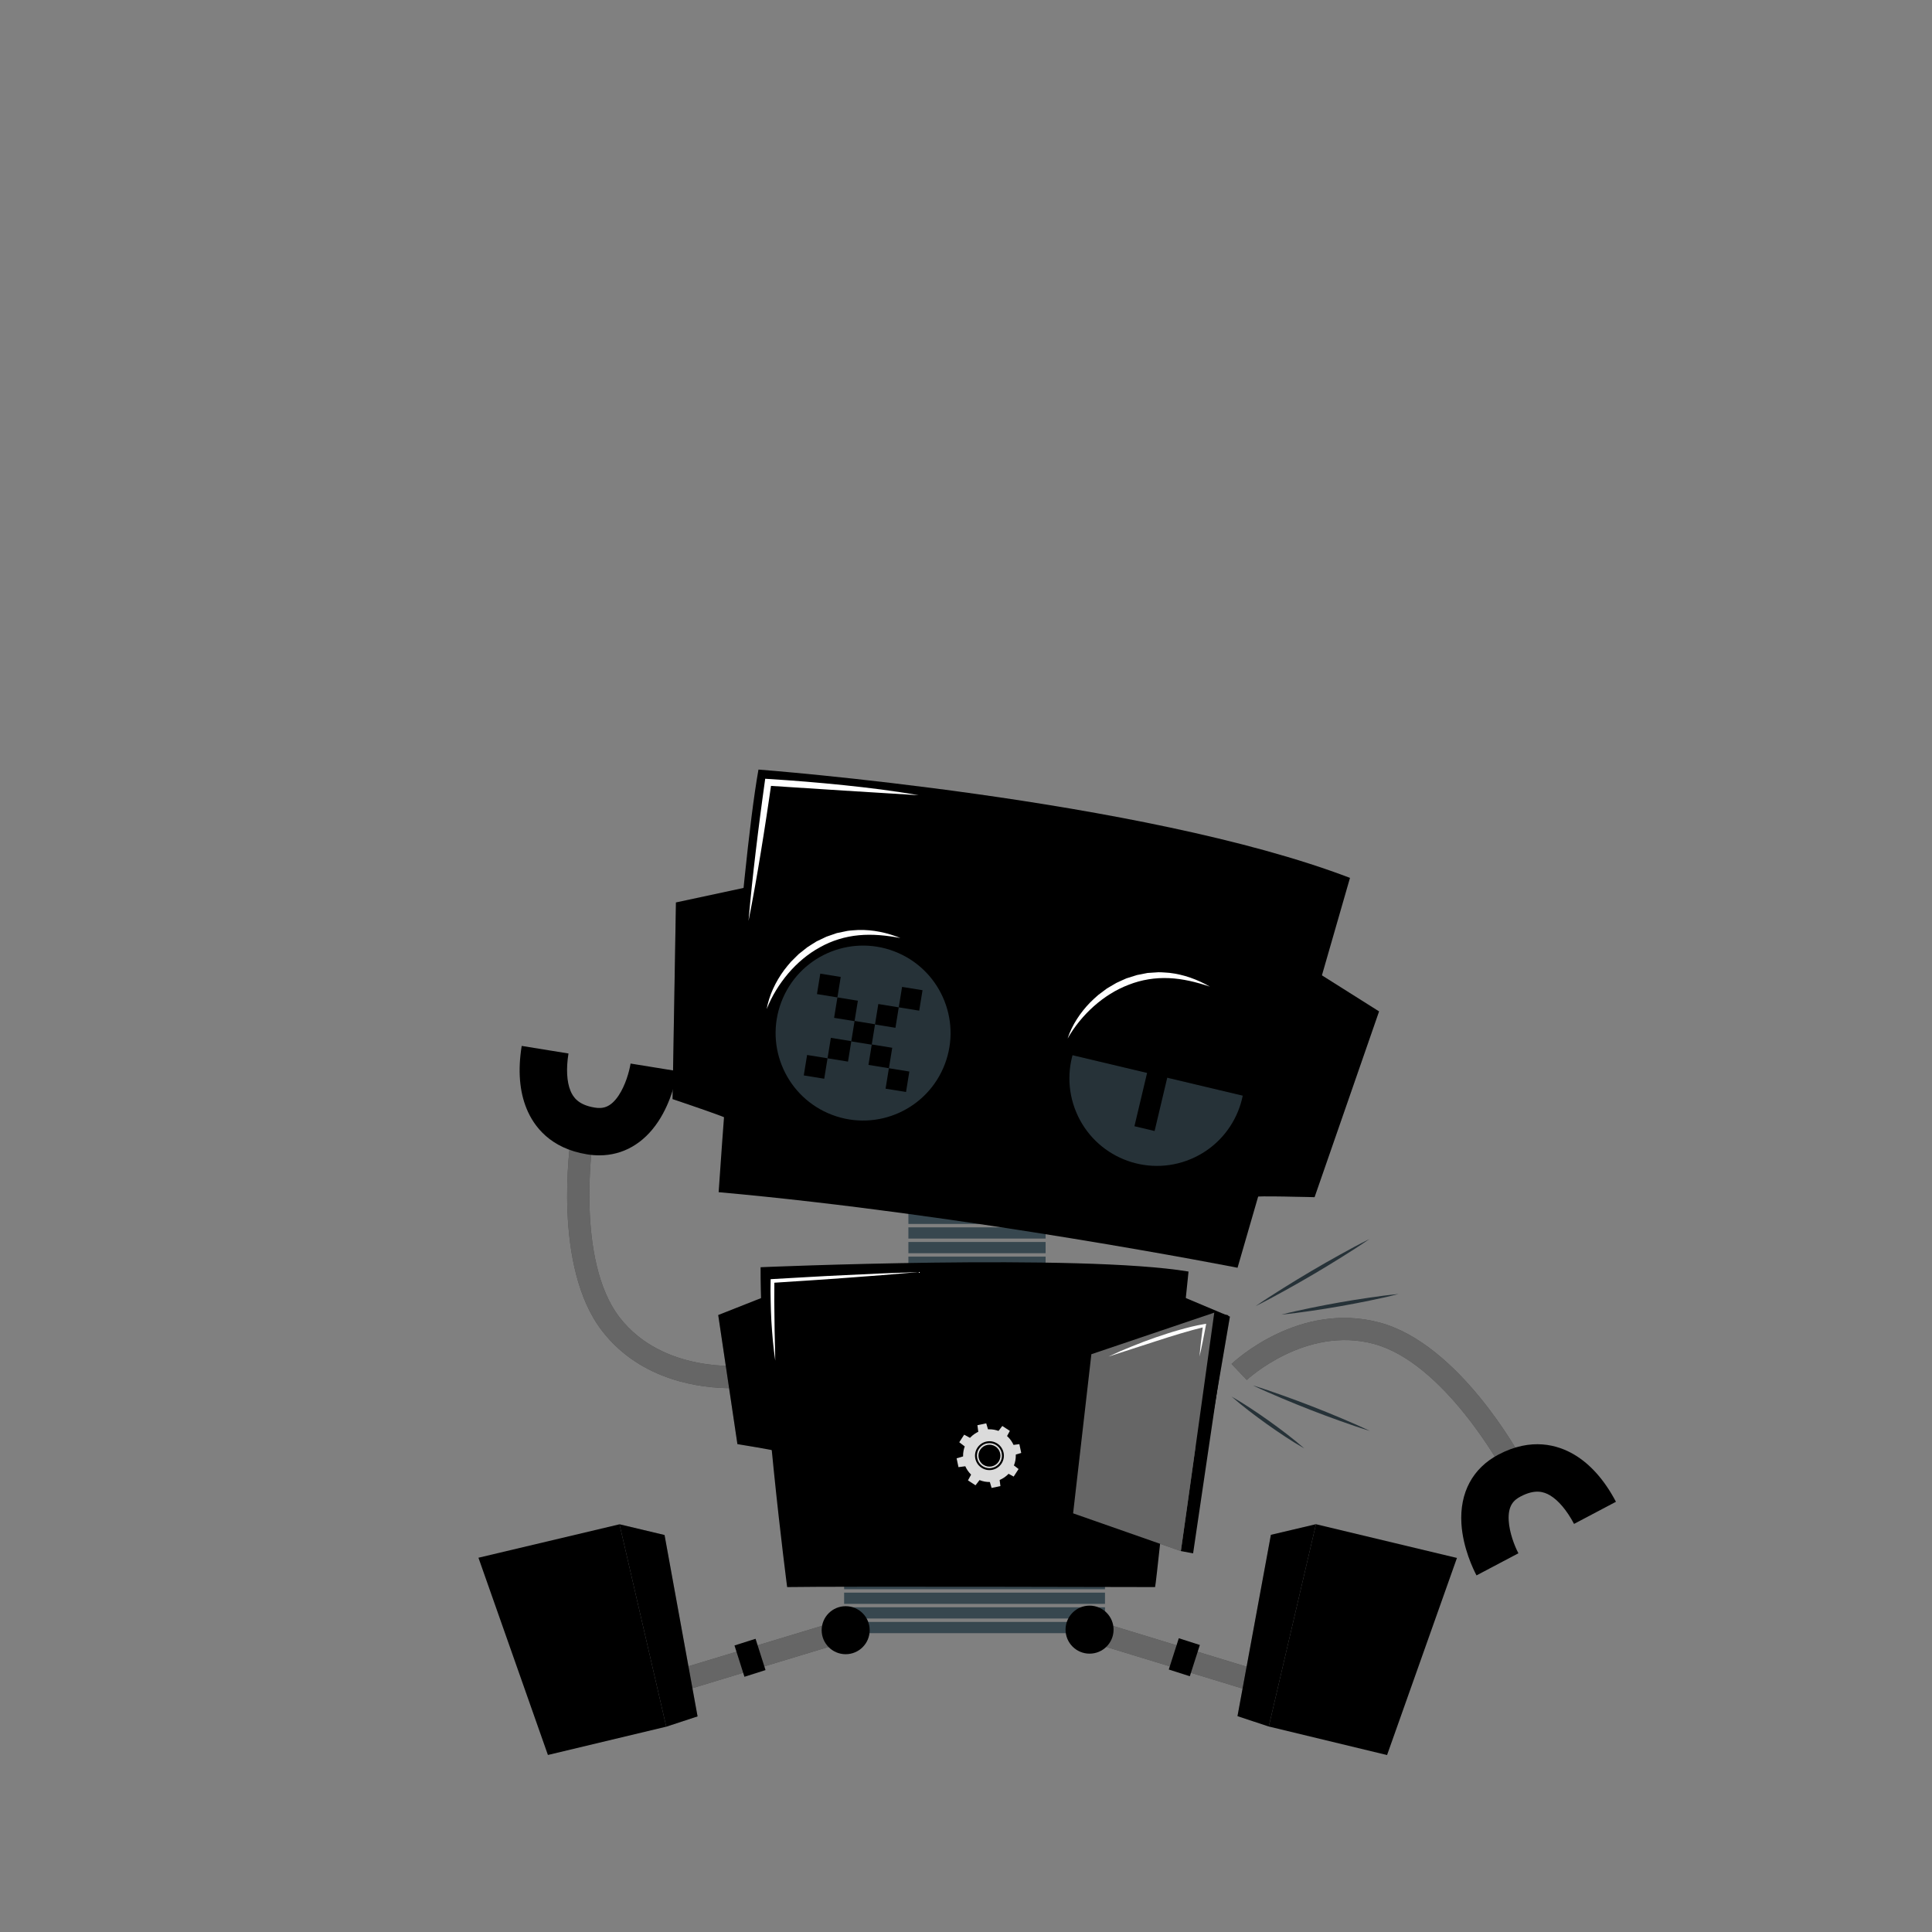 <?xml version="1.0" encoding="utf-8"?>
<!-- Generator: Adobe Illustrator 27.5.0, SVG Export Plug-In . SVG Version: 6.00 Build 0)  -->
<svg version="1.1" xmlns="http://www.w3.org/2000/svg"  xmlns:xlink="http://www.w3.org/1999/xlink" x="0px" y="0px"
	 viewBox="0 0 500 500" style="enable-background:new 0 0 500 500;" xml:space="preserve">
<rect x="0" y="0" width="500" height="500" fill="#808080" stroke="none"/>
<g id="Robot">
	<g>
		<g>
			<rect x="235.089" y="313.845" style="fill:#37474F; " className='fill-foreground' width="35.512" height="2.909"/>
			<rect x="235.089" y="317.634" style="fill:#37474F; " className='fill-foreground' width="35.512" height="2.909"/>
			<rect x="235.089" y="321.424" style="fill:#37474F; " className='fill-foreground' width="35.512" height="2.909"/>
			<rect x="235.089" y="325.213" style="fill:#37474F; " className='fill-foreground' width="35.512" height="2.909"/>
			<rect x="235.089" y="329.002" style="fill:#37474F; " className='fill-foreground' width="35.512" height="2.909"/>
		</g>
		<g>
			<rect x="218.458" y="404.594" style="fill:#37474F;"  className='fill-foreground' width="67.516" height="2.909"/>
			<rect x="218.458" y="408.383" style="fill:#37474F; " className='fill-foreground' width="67.516" height="2.909"/>
			<rect x="218.458" y="412.172" style="fill:#37474F; " className='fill-foreground' width="67.516" height="2.909"/>
			<rect x="218.458" y="415.961" style="fill:#37474F; " className='fill-foreground' width="67.516" height="2.909"/>
			<rect x="218.458" y="419.751" style="fill:#37474F; " className='fill-foreground' width="67.516" height="2.909"/>
		</g>
		<g>
			<g>
				<path style="fill:hsl(24.6,95%,53.1%);" d="M188.834,289.798c0.033-0.393-14.777-5.354-14.777-5.354l0.875-50.886l19.639-4.214
					L188.834,289.798z"/>
				<path style="opacity:0.2;" d="M188.834,289.798c0.033-0.393-14.777-5.354-14.777-5.354l0.875-50.886l19.639-4.214
					L188.834,289.798z"/>
			</g>
			<g>
				<path style="fill:hsl(24.6,95%,53.1%);" d="M324.489,309.772c0.104-0.381,15.718,0.058,15.718,0.058l16.69-48.079l-16.989-10.715
					L324.489,309.772z"/>
				<path style="opacity:0.2;" d="M324.489,309.772c0.104-0.381,15.718,0.058,15.718,0.058l16.69-48.079l-16.989-10.715
					L324.489,309.772z"/>
			</g>
			<path style="fill:hsl(24.6,95%,53.1%);" d="M185.983,308.536c0,0,5.491-82.298,10.307-109.371c0,0,99.417,7.519,153.086,28.032
				c0,0-27.669,96.128-29.101,100.898C320.275,328.095,250.267,314.304,185.983,308.536z"/>
			<g>
				<path style="opacity:0.1;" d="M274.722,210.155c-1.616,9.909-3.252,19.815-4.945,29.711l-5.124,29.679l-0.276-0.419
					l33.311,7.913l16.638,4.032l16.619,4.112l-16.707-3.739l-16.688-3.818l-33.341-7.788l-0.337-0.079l0.061-0.341l5.305-29.647
					C271.021,229.891,272.862,220.021,274.722,210.155z"/>
				<path style="opacity:0.1;" d="M271.067,215.803c0.018,0.908-0.706,1.841-1.746,1.932c-0.504,0.048-1.052-0.113-1.462-0.47
					c-0.41-0.357-0.655-0.907-0.658-1.462c0.003-0.555,0.246-1.106,0.657-1.463c0.409-0.36,0.959-0.518,1.463-0.471
					C270.362,213.96,271.085,214.895,271.067,215.803z M271.067,215.803c-0.004-0.458-0.207-0.908-0.548-1.197
					c-0.342-0.289-0.79-0.407-1.197-0.36c-0.839,0.097-1.383,0.85-1.371,1.557c-0.013,0.707,0.53,1.464,1.371,1.559
					c0.407,0.046,0.856-0.072,1.198-0.361C270.86,216.711,271.063,216.261,271.067,215.803z"/>
				<path style="opacity:0.1;" d="M269.321,228.048c0.018,0.908-0.706,1.842-1.746,1.932c-0.504,0.048-1.052-0.113-1.462-0.47
					c-0.41-0.357-0.655-0.907-0.658-1.462c0.003-0.555,0.246-1.106,0.657-1.463c0.409-0.36,0.959-0.518,1.463-0.471
					C268.617,226.206,269.34,227.141,269.321,228.048z M269.321,228.048c-0.004-0.458-0.207-0.908-0.548-1.197
					c-0.342-0.289-0.79-0.407-1.197-0.36c-0.839,0.097-1.383,0.85-1.371,1.557c-0.013,0.707,0.53,1.464,1.371,1.559
					c0.407,0.046,0.856-0.072,1.198-0.362C269.115,228.957,269.317,228.506,269.321,228.048z"/>
				<path style="opacity:0.1;" d="M267.171,240.987c0.018,0.908-0.706,1.842-1.746,1.932c-0.504,0.048-1.052-0.112-1.462-0.47
					c-0.41-0.357-0.655-0.907-0.658-1.462c0.003-0.555,0.246-1.106,0.657-1.463c0.409-0.36,0.959-0.518,1.463-0.471
					C266.467,239.145,267.19,240.079,267.171,240.987z M267.171,240.987c-0.004-0.458-0.207-0.908-0.548-1.197
					c-0.342-0.289-0.79-0.407-1.197-0.36c-0.839,0.097-1.383,0.85-1.371,1.557c-0.013,0.707,0.53,1.464,1.371,1.559
					c0.407,0.047,0.856-0.072,1.198-0.361C266.964,241.895,267.167,241.445,267.171,240.987z"/>
				<path style="opacity:0.1;" d="M265.021,253.926c0.019,0.908-0.706,1.841-1.746,1.932c-0.504,0.047-1.052-0.113-1.462-0.47
					c-0.41-0.357-0.655-0.907-0.658-1.462c0.002-0.555,0.247-1.106,0.657-1.463c0.409-0.36,0.959-0.518,1.463-0.471
					C264.317,252.083,265.04,253.018,265.021,253.926z M265.021,253.926c-0.004-0.458-0.207-0.908-0.549-1.197
					c-0.342-0.289-0.79-0.407-1.197-0.36c-0.839,0.097-1.383,0.85-1.371,1.557c-0.013,0.707,0.53,1.464,1.371,1.559
					c0.407,0.046,0.856-0.072,1.198-0.361C264.814,254.834,265.017,254.384,265.021,253.926z"/>
				<path style="opacity:0.1;" d="M272.347,274.561c0.019,0.908-0.706,1.841-1.746,1.932c-0.504,0.047-1.052-0.113-1.462-0.47
					c-0.41-0.357-0.655-0.907-0.658-1.462c0.002-0.555,0.246-1.106,0.657-1.463c0.409-0.36,0.959-0.518,1.463-0.471
					C271.642,272.718,272.365,273.653,272.347,274.561z M272.347,274.561c-0.004-0.458-0.207-0.908-0.549-1.197
					c-0.342-0.289-0.79-0.407-1.197-0.36c-0.839,0.097-1.383,0.85-1.371,1.557c-0.013,0.707,0.53,1.464,1.371,1.559
					c0.407,0.047,0.856-0.072,1.198-0.362C272.14,275.469,272.342,275.019,272.347,274.561z"/>
				<path style="opacity:0.1;" d="M284.56,277.54c0.019,0.908-0.706,1.842-1.746,1.932c-0.504,0.047-1.052-0.113-1.462-0.47
					c-0.41-0.357-0.655-0.907-0.658-1.462c0.003-0.555,0.247-1.106,0.657-1.463c0.409-0.36,0.959-0.518,1.463-0.471
					C283.856,275.698,284.579,276.632,284.56,277.54z M284.56,277.54c-0.004-0.458-0.207-0.908-0.548-1.197
					c-0.342-0.289-0.79-0.407-1.197-0.36c-0.839,0.097-1.383,0.85-1.371,1.557c-0.013,0.707,0.53,1.464,1.371,1.559
					c0.407,0.046,0.856-0.072,1.198-0.362C284.353,278.448,284.556,277.998,284.56,277.54z"/>
				<path style="opacity:0.1;" d="M296.774,280.52c0.018,0.908-0.706,1.841-1.746,1.932c-0.504,0.047-1.052-0.113-1.462-0.47
					c-0.41-0.357-0.655-0.907-0.658-1.462c0.003-0.555,0.246-1.106,0.657-1.463c0.409-0.36,0.959-0.518,1.463-0.471
					C296.069,278.677,296.792,279.612,296.774,280.52z M296.774,280.52c-0.004-0.458-0.207-0.908-0.548-1.197
					c-0.342-0.289-0.79-0.407-1.197-0.36c-0.839,0.097-1.383,0.85-1.371,1.557c-0.013,0.707,0.53,1.464,1.371,1.559
					c0.407,0.046,0.856-0.072,1.198-0.362C296.567,281.428,296.769,280.977,296.774,280.52z"/>
				<path style="opacity:0.1;" d="M308.987,283.499c0.019,0.908-0.706,1.841-1.746,1.932c-0.504,0.047-1.052-0.112-1.462-0.47
					c-0.41-0.357-0.655-0.907-0.658-1.462c0.003-0.555,0.246-1.106,0.657-1.463c0.409-0.36,0.959-0.518,1.463-0.471
					C308.283,281.656,309.005,282.591,308.987,283.499z M308.987,283.499c-0.004-0.458-0.207-0.908-0.548-1.197
					c-0.342-0.289-0.79-0.407-1.197-0.36c-0.839,0.097-1.383,0.85-1.371,1.557c-0.013,0.707,0.53,1.464,1.371,1.559
					c0.407,0.046,0.856-0.072,1.198-0.361C308.78,284.407,308.983,283.957,308.987,283.499z"/>
				<path style="opacity:0.1;" d="M321.195,286.612c-0.051,0.907-0.845,1.782-1.889,1.792c-0.506,0.009-1.04-0.193-1.422-0.581
					c-0.382-0.388-0.584-0.954-0.544-1.508c0.045-0.553,0.331-1.083,0.768-1.408c0.436-0.327,0.996-0.443,1.495-0.357
					C320.635,284.721,321.283,285.709,321.195,286.612z M321.195,286.612c0.031-0.457-0.137-0.921-0.455-1.236
					c-0.319-0.315-0.757-0.467-1.166-0.451c-0.844,0.032-1.445,0.741-1.487,1.447c-0.068,0.704,0.416,1.5,1.247,1.66
					c0.402,0.078,0.859-0.005,1.222-0.268C320.919,287.502,321.156,287.069,321.195,286.612z"/>
				<path style="opacity:0.1;" d="M262.871,266.865c0.018,0.908-0.706,1.842-1.746,1.932c-0.504,0.048-1.052-0.112-1.462-0.47
					c-0.41-0.357-0.655-0.907-0.658-1.462c0.003-0.555,0.247-1.106,0.657-1.463c0.409-0.36,0.959-0.519,1.463-0.471
					C262.167,265.022,262.89,265.957,262.871,266.865z M262.871,266.865c-0.004-0.458-0.207-0.908-0.549-1.197
					c-0.342-0.289-0.79-0.407-1.197-0.36c-0.839,0.097-1.383,0.85-1.371,1.557c-0.013,0.707,0.53,1.464,1.371,1.559
					c0.407,0.046,0.856-0.072,1.197-0.362C262.665,267.773,262.867,267.323,262.871,266.865z"/>
			</g>
			<g>
				<g>
					
						<ellipse transform="matrix(0.354 -0.935 0.935 0.354 -105.664 381.64)" style="fill:#263238;" className='fill-foreground' cx="223.434" cy="267.309" rx="22.641" ry="22.641"/>
					<g>
						
							<rect x="216.308" y="258.537" transform="matrix(0.987 0.16 -0.16 0.987 44.593 -31.659)" style="fill:hsl(24.6,95%,53.1%)" width="5.362" height="5.362"/>
						
							<rect x="211.872" y="252.387" transform="matrix(0.987 0.16 -0.16 0.987 43.552 -31.029)" style="fill:hsl(24.6,95%,53.1%);" width="5.362" height="5.362"/>
						
							<rect x="233.044" y="255.817" transform="matrix(0.987 0.16 -0.16 0.987 44.373 -34.371)" style="fill:hsl(24.6,95%,53.1%);" width="5.362" height="5.362"/>
						
							<rect x="208.461" y="273.439" transform="matrix(0.987 0.16 -0.16 0.987 46.875 -30.212)" style="fill:hsl(24.6,95%,53.1%);" width="5.362" height="5.362"/>
						
							<rect x="229.633" y="276.869" transform="matrix(0.987 0.16 -0.16 0.987 47.696 -33.554)" style="fill:hsl(24.6,95%,53.1%);" width="5.362" height="5.362"/>
						
							<rect x="214.612" y="269.004" transform="matrix(0.987 0.16 -0.16 0.987 46.245 -31.253)" style="fill:hsl(24.6,95%,53.1%);" width="5.362" height="5.362"/>
						
							<rect x="220.753" y="264.628" transform="matrix(0.987 0.16 -0.16 0.987 45.624 -32.291)" style="fill:hsl(24.6,95%,53.1%);" width="5.362" height="5.362"/>
						
							<rect x="226.894" y="260.252" transform="matrix(0.987 0.16 -0.16 0.987 45.003 -33.33)" style="fill:hsl(24.6,95%,53.1%);" width="5.362" height="5.362"/>
						
							<rect x="225.198" y="270.719" transform="matrix(0.987 0.16 -0.16 0.987 46.661 -32.927)" style="fill:hsl(24.6,95%,53.1%);" width="5.362" height="5.362"/>
					</g>
				</g>
				<g>
					<g>
						
							<ellipse transform="matrix(0.634 -0.773 0.773 0.634 -106.351 333.634)" style="fill:hsl(24.6,95%,53.1%);" cx="299.192" cy="279.14" rx="28.231" ry="28.231"/>
						
							<ellipse transform="matrix(0.634 -0.773 0.773 0.634 -106.351 333.634)" style="opacity:0.2;" cx="299.192" cy="279.14" rx="28.231" ry="28.231"/>
						<path style="opacity:0.2;" d="M326.66,285.672c-0.13,0.556-0.278,1.093-0.445,1.63l-55.028-11.737
							c0.13-0.982,0.306-1.964,0.537-2.955c3.604-15.165,18.824-24.54,33.999-20.937
							C320.889,255.277,330.264,270.497,326.66,285.672z"/>
					</g>
					
						<ellipse transform="matrix(0.923 -0.386 0.386 0.923 -84.486 136.921)" style="fill:#263238;" className='fill-foreground' cx="299.192" cy="279.14" rx="22.641" ry="22.641"/>
					<g>
						
							<rect x="296.511" y="265.795" transform="matrix(0.973 0.231 -0.231 0.973 72.65 -61.615)" style="fill:hsl(24.6,95%,53.1%);" width="5.362" height="26.689"/>
					</g>
					<g>
						<path style="fill:hsl(24.6,95%,53.1%);" d="M328.298,285.141l-57.801-13.737c3.793-15.958,19.809-25.818,35.767-22.026
							C322.223,253.172,332.091,269.183,328.298,285.141z"/>
						<path style="opacity:0.2;" d="M328.298,285.141l-57.801-13.737c3.793-15.958,19.809-25.818,35.767-22.026
							C322.223,253.172,332.091,269.183,328.298,285.141z"/>
					</g>
				</g>
				<path style="opacity:0.1;" d="M250.071,295.922c0.146-2.257,0.975-4.546,2.612-6.356c0.807-0.912,1.884-1.628,3.07-2.064
					c1.192-0.438,2.48-0.515,3.701-0.411c1.243,0.145,2.512,0.583,3.548,1.367c1.016,0.8,1.795,1.843,2.253,2.966
					c0.943,2.238,1.046,4.63,0.589,6.848c-0.376-2.217-0.949-4.37-1.99-6.137c-1.033-1.781-2.667-2.888-4.614-3.06
					c-1.986-0.247-3.924,0.286-5.485,1.605C252.194,291.995,251.002,293.878,250.071,295.922z"/>
			</g>
			<g>
				<path style="fill:#FFFFFF;" d="M193.716,238.34c0.234-3.016,0.573-6.018,0.859-9.027c0.321-3.004,0.651-6.007,1.016-9.004
					c0.347-3,0.738-5.994,1.122-8.99c0.376-2.996,0.81-5.984,1.212-8.977l0.107-0.799l0.81,0.051
					c6.514,0.41,13.014,0.936,19.505,1.604c3.245,0.333,6.486,0.71,9.723,1.126c3.231,0.464,6.467,0.892,9.679,1.48l-19.517-1.208
					l-19.497-1.261l0.917-0.748c-0.443,2.987-0.855,5.978-1.324,8.961c-0.462,2.984-0.917,5.969-1.415,8.948
					c-0.48,2.981-0.995,5.958-1.52,8.933C194.834,232.399,194.327,235.377,193.716,238.34z"/>
				<path style="fill:#FFFFFF;" d="M198.411,261.156c0.655-3.626,2.303-7.081,4.517-10.09c0.551-0.757,1.178-1.456,1.781-2.176
					c0.653-0.674,1.332-1.326,2.002-1.987c0.731-0.594,1.469-1.183,2.219-1.754c0.797-0.505,1.584-1.032,2.394-1.517
					c0.853-0.41,1.701-0.832,2.562-1.222l2.682-0.928l2.776-0.573c0.932-0.136,1.879-0.165,2.814-0.235
					c3.764-0.097,7.469,0.706,10.869,2.083c-3.619-0.678-7.225-1.054-10.78-0.715c-3.546,0.33-6.992,1.39-10.073,3.126
					c-3.105,1.695-5.855,4.033-8.178,6.749C201.683,254.647,199.768,257.739,198.411,261.156z"/>
				<path style="fill:#FFFFFF;" d="M276.287,268.782c1.15-3.501,3.259-6.695,5.867-9.37c0.65-0.673,1.368-1.279,2.065-1.909
					c0.739-0.577,1.502-1.129,2.257-1.692c0.806-0.488,1.618-0.969,2.44-1.431c0.859-0.39,1.711-0.804,2.581-1.172
					c0.902-0.288,1.8-0.589,2.706-0.856l2.785-0.549l2.829-0.184c0.942-0.007,1.883,0.096,2.819,0.155
					c3.742,0.424,7.299,1.731,10.477,3.564c-3.491-1.171-7.01-2.042-10.578-2.196c-3.558-0.162-7.117,0.412-10.408,1.706
					c-3.309,1.25-6.356,3.186-9.032,5.555C280.425,262.788,278.102,265.585,276.287,268.782z"/>
			</g>
		</g>
		<g>
			<g>
				<g>
					<path style="fill:hsl(24.6,95%,53.1%);" d="M189.141,359.252c-7.232,0-23.064-1.626-33.252-14.725
						c-13.034-16.758-8.323-48.914-8.117-50.275l5.659,0.859c-0.047,0.309-4.544,31.09,6.976,45.902
						c11.263,14.481,31.692,12.402,31.897,12.377l0.644,5.687C192.725,359.104,191.324,359.252,189.141,359.252z"/>
					<path style="opacity:0.4;fill:#FFFFFF;" d="M189.141,359.252c-7.232,0-23.064-1.626-33.252-14.725
						c-13.034-16.758-8.323-48.914-8.117-50.275l5.659,0.859c-0.047,0.309-4.544,31.09,6.976,45.902
						c11.263,14.481,31.692,12.402,31.897,12.377l0.644,5.687C192.725,359.104,191.324,359.252,189.141,359.252z"/>
				</g>
				<path style="fill:hsl(24.6,95%,53.1%);" d="M155.097,299.005c-1.032,0-2.086-0.086-3.159-0.26c-9.546-1.546-13.772-7.258-15.637-11.778
					c-1.869-4.53-2.301-10.01-1.284-16.286l12.106,1.962c-0.63,3.888-0.447,7.315,0.515,9.647c0.686,1.664,2.018,3.662,6.261,4.349
					c1.938,0.314,4.033,0.148,6.227-3.161c1.693-2.554,2.711-6.03,3.067-8.232l12.106,1.961c-0.28,1.732-1.467,7.792-4.952,13.048
					C166.557,295.972,161.222,299.005,155.097,299.005z"/>
				<g>
					<path style="fill:hsl(24.6,95%,53.1%);" d="M201.1,375.633c-0.021-0.261-10.256-1.896-10.256-1.896l-4.968-33.405l12.397-4.897
						L201.1,375.633z"/>
					<path style="opacity:0.2;" d="M201.1,375.633c-0.021-0.261-10.256-1.896-10.256-1.896l-4.968-33.405l12.397-4.897
						L201.1,375.633z"/>
				</g>
			</g>
			<g>
				<path style="fill:hsl(24.6,95%,53.1%);" d="M302.296,375.695c0.027-0.26,10.296-1.669,10.296-1.669l5.705-33.287l-12.286-5.17
					L302.296,375.695z"/>
				<path style="opacity:0.2;" d="M302.296,375.695c0.027-0.26,10.296-1.669,10.296-1.669l5.705-33.287l-12.286-5.17
					L302.296,375.695z"/>
			</g>
			<path style="fill:hsl(24.6,95%,53.1%);" d="M196.841,327.955c0,0,82.786-3.54,110.751,1.121c0,0-8.212,80.106-8.656,81.66
				c0,0-82.351-0.222-95.224,0C203.712,410.736,196.735,357.469,196.841,327.955z"/>
			<g>
				<path style="opacity:0.2;" d="M221.987,349.906c0,0,45.193-1.785,60.46,0.565c0,0-4.483,40.394-4.725,41.177
					c0,0-44.956-0.112-51.983,0C225.737,391.648,222.649,364.002,221.987,349.906z"/>
				<path style="opacity:0.2;" d="M228.164,391.631c-1.035,0-1.855,0.013-2.429,0.02c0,0-3.084-27.651-3.751-41.747
					c0,0,1.028-0.04,2.823-0.1L228.164,391.631z"/>
				<g>
					<g>
						<g>
							<g>
								<path style="fill:hsl(24.6,95%,53.1%);" d="M241.494,359.873c-2.533-0.798-5.232,0.608-6.03,3.139c-0.799,2.536,0.609,5.232,3.142,6.03
									c2.531,0.798,5.227-0.607,6.025-3.14C245.429,363.372,244.025,360.671,241.494,359.873z M244.074,365.726
									c-0.701,2.226-3.07,3.46-5.293,2.759c-2.223-0.701-3.458-3.069-2.756-5.295c0.701-2.223,3.07-3.458,5.295-2.756
									C243.54,361.134,244.775,363.503,244.074,365.726z M241.494,359.873c-2.533-0.798-5.232,0.608-6.03,3.139
									c-0.799,2.536,0.609,5.232,3.142,6.03c2.531,0.798,5.227-0.607,6.025-3.14C245.429,363.372,244.025,360.671,241.494,359.873
									z M244.074,365.726c-0.701,2.226-3.07,3.46-5.293,2.759c-2.223-0.701-3.458-3.069-2.756-5.295
									c0.701-2.223,3.07-3.458,5.295-2.756C243.54,361.134,244.775,363.503,244.074,365.726z M241.494,359.873
									c-2.533-0.798-5.232,0.608-6.03,3.139c-0.799,2.536,0.609,5.232,3.142,6.03c2.531,0.798,5.227-0.607,6.025-3.14
									C245.429,363.372,244.025,360.671,241.494,359.873z M244.074,365.726c-0.701,2.226-3.07,3.46-5.293,2.759
									c-2.223-0.701-3.458-3.069-2.756-5.295c0.701-2.223,3.07-3.458,5.295-2.756C243.54,361.134,244.775,363.503,244.074,365.726
									z M243.096,354.795c-5.341-1.682-11.028,1.285-12.711,6.618c-1.681,5.336,1.28,11.027,6.619,12.708
									c5.333,1.68,11.025-1.283,12.706-6.619C251.393,362.169,248.43,356.475,243.096,354.795z M245.346,366.126
									c-0.921,2.923-4.045,4.551-6.965,3.63c-2.92-0.92-4.548-4.044-3.628-6.967c0.921-2.923,4.047-4.548,6.967-3.628
									C244.638,360.082,246.266,363.206,245.346,366.126z M244.631,365.903c0.798-2.531-0.606-5.231-3.137-6.029
									c-2.533-0.798-5.232,0.608-6.03,3.139c-0.799,2.536,0.609,5.232,3.142,6.03
									C241.137,369.841,243.833,368.436,244.631,365.903z M244.074,365.726c-0.701,2.226-3.07,3.46-5.293,2.759
									c-2.223-0.701-3.458-3.069-2.756-5.295c0.701-2.223,3.07-3.458,5.295-2.756C243.54,361.134,244.775,363.503,244.074,365.726
									z M241.494,359.873c-2.533-0.798-5.232,0.608-6.03,3.139c-0.799,2.536,0.609,5.232,3.142,6.03
									c2.531,0.798,5.227-0.607,6.025-3.14C245.429,363.372,244.025,360.671,241.494,359.873z M244.074,365.726
									c-0.701,2.226-3.07,3.46-5.293,2.759c-2.223-0.701-3.458-3.069-2.756-5.295c0.701-2.223,3.07-3.458,5.295-2.756
									C243.54,361.134,244.775,363.503,244.074,365.726z M241.494,359.873c-2.533-0.798-5.232,0.608-6.03,3.139
									c-0.799,2.536,0.609,5.232,3.142,6.03c2.531,0.798,5.227-0.607,6.025-3.14C245.429,363.372,244.025,360.671,241.494,359.873
									z M244.074,365.726c-0.701,2.226-3.07,3.46-5.293,2.759c-2.223-0.701-3.458-3.069-2.756-5.295
									c0.701-2.223,3.07-3.458,5.295-2.756C243.54,361.134,244.775,363.503,244.074,365.726z"/>
								<g>
									<polygon style="fill:hsl(24.6,95%,53.1%);" points="238.988,374.305 235.273,373.134 234.649,375.829 237.954,376.87 									"/>
									<polygon style="fill:hsl(24.6,95%,53.1%);" points="232.311,370.825 230.511,367.37 228.165,368.835 229.765,371.908 									"/>
									<polygon style="fill:hsl(24.6,95%,53.1%);" points="230.05,363.642 231.22,359.927 228.526,359.304 227.484,362.608 									"/>
									<polygon style="fill:hsl(24.6,95%,53.1%);" points="233.53,356.965 236.985,355.166 235.52,352.819 232.447,354.42 									"/>
									<polygon style="fill:hsl(24.6,95%,53.1%);" points="240.712,354.704 244.428,355.875 245.051,353.18 241.747,352.139 									"/>
									<polygon style="fill:hsl(24.6,95%,53.1%);" points="247.39,358.184 249.189,361.639 251.536,360.175 249.935,357.102 									"/>
									<polygon style="fill:hsl(24.6,95%,53.1%);" points="249.651,365.367 248.48,369.082 251.175,369.706 252.216,366.401 									"/>
									<polygon style="fill:hsl(24.6,95%,53.1%);" points="246.171,372.044 242.715,373.844 244.18,376.19 247.253,374.59 									"/>
								</g>
							</g>
						</g>
					</g>
				</g>
				<g>
					<g>
						<g>
							<g>
								<path style="fill:#DBDBDB;" d="M257.835,374.012c-1.498-0.976-3.503-0.551-4.478,0.945c-0.977,1.5-0.551,3.503,0.947,4.479
									c1.497,0.975,3.499,0.551,4.475-0.947C259.754,376.993,259.332,374.987,257.835,374.012z M258.45,378.274
									c-0.857,1.317-2.617,1.689-3.932,0.832c-1.315-0.856-1.687-2.616-0.83-3.932c0.856-1.315,2.616-1.687,3.932-0.83
									C258.934,375.2,259.306,376.959,258.45,378.274z M257.835,374.012c-1.498-0.976-3.503-0.551-4.478,0.945
									c-0.977,1.5-0.551,3.503,0.947,4.479c1.497,0.975,3.499,0.551,4.475-0.947C259.754,376.993,259.332,374.987,257.835,374.012
									z M258.45,378.274c-0.857,1.317-2.617,1.689-3.932,0.832c-1.315-0.856-1.687-2.616-0.83-3.932
									c0.856-1.315,2.616-1.687,3.932-0.83C258.934,375.2,259.306,376.959,258.45,378.274z M257.835,374.012
									c-1.498-0.976-3.503-0.551-4.478,0.945c-0.977,1.5-0.551,3.503,0.947,4.479c1.497,0.975,3.499,0.551,4.475-0.947
									C259.754,376.993,259.332,374.987,257.835,374.012z M258.45,378.274c-0.857,1.317-2.617,1.689-3.932,0.832
									c-1.315-0.856-1.687-2.616-0.83-3.932c0.856-1.315,2.616-1.687,3.932-0.83C258.934,375.2,259.306,376.959,258.45,378.274z
									 M259.792,371.009c-3.16-2.056-7.384-1.161-9.44,1.994c-2.055,3.157-1.164,7.383,1.994,9.438
									c3.155,2.054,7.382,1.161,9.437-1.995C263.839,377.291,262.947,373.063,259.792,371.009z M259.202,378.764
									c-1.126,1.729-3.446,2.22-5.173,1.095c-1.727-1.125-2.219-3.445-1.093-5.174c1.126-1.729,3.447-2.218,5.174-1.093
									C259.836,374.716,260.327,377.036,259.202,378.764z M258.779,378.49c0.975-1.497,0.553-3.502-0.944-4.477
									c-1.498-0.976-3.503-0.551-4.478,0.945c-0.977,1.5-0.551,3.503,0.947,4.479C255.801,380.412,257.803,379.988,258.779,378.49
									z M258.45,378.274c-0.857,1.317-2.617,1.689-3.932,0.832c-1.315-0.856-1.687-2.616-0.83-3.932
									c0.856-1.315,2.616-1.687,3.932-0.83C258.934,375.2,259.306,376.959,258.45,378.274z M257.835,374.012
									c-1.498-0.976-3.503-0.551-4.478,0.945c-0.977,1.5-0.551,3.503,0.947,4.479c1.497,0.975,3.499,0.551,4.475-0.947
									C259.754,376.993,259.332,374.987,257.835,374.012z M258.45,378.274c-0.857,1.317-2.617,1.689-3.932,0.832
									c-1.315-0.856-1.687-2.616-0.83-3.932c0.856-1.315,2.616-1.687,3.932-0.83C258.934,375.2,259.306,376.959,258.45,378.274z
									 M257.835,374.012c-1.498-0.976-3.503-0.551-4.478,0.945c-0.977,1.5-0.551,3.503,0.947,4.479
									c1.497,0.975,3.499,0.551,4.475-0.947C259.754,376.993,259.332,374.987,257.835,374.012z M258.45,378.274
									c-0.857,1.317-2.617,1.689-3.932,0.832c-1.315-0.856-1.687-2.616-0.83-3.932c0.856-1.315,2.616-1.687,3.932-0.83
									C258.934,375.2,259.306,376.959,258.45,378.274z"/>
								<g>
									<polygon style="fill:#DBDBDB;" points="253.6,382.918 251.402,381.487 250.511,383.122 252.466,384.395 									"/>
									<polygon style="fill:#DBDBDB;" points="249.899,379.454 249.357,376.888 247.57,377.414 248.053,379.696 									"/>
									<polygon style="fill:#DBDBDB;" points="249.732,374.387 251.163,372.189 249.528,371.298 248.255,373.253 									"/>
									<polygon style="fill:#DBDBDB;" points="253.196,370.686 255.762,370.144 255.236,368.358 252.954,368.84 									"/>
									<polygon style="fill:#DBDBDB;" points="258.263,370.519 260.46,371.95 261.352,370.315 259.397,369.042 									"/>
									<polygon style="fill:#DBDBDB;" points="261.964,373.983 262.506,376.549 264.292,376.023 263.81,373.741 									"/>
									<polygon style="fill:#DBDBDB;" points="262.131,379.05 260.7,381.248 262.335,382.139 263.608,380.184 									"/>
									<polygon style="fill:#DBDBDB;" points="258.667,382.751 256.101,383.293 256.626,385.079 258.909,384.597 									"/>
								</g>
							</g>
						</g>
					</g>
				</g>
			</g>
			<g>
				<polygon style="fill:hsl(24.6,95%,53.1%);" points="305.594,401.414 308.776,402.006 317.875,340.379 314.25,339.713 				"/>
				<g>
					<path style="fill:hsl(24.6,95%,53.1%);" d="M277.721,391.648l4.725-41.177l31.804-10.758c0,0-8.656,62.367-8.656,61.701L277.721,391.648z"
						/>
					<path style="opacity:0.4;fill:#FFFFFF;" d="M277.721,391.648l4.725-41.177l31.804-10.758c0,0-8.656,62.367-8.656,61.701
						L277.721,391.648z"/>
				</g>
			</g>
			<path style="fill:#FFFFFF;" d="M200.64,352.139c-0.518-3.411-0.798-6.85-1.011-10.292c-0.098-1.722-0.142-3.446-0.18-5.17
				c-0.034-1.724-0.064-3.45-0.013-5.175l0.014-0.453l0.441-0.024c6.318-0.339,12.632-0.754,18.954-1.03
				c6.32-0.312,12.64-0.595,18.965-0.793c-6.305,0.571-12.613,1.057-18.923,1.515c-6.308,0.493-12.623,0.847-18.934,1.277
				l0.454-0.477l-0.026,5.15l0.06,5.152c0.009,1.719,0.04,3.437,0.09,5.156L200.64,352.139z"/>
			<path style="fill:#FFFFFF;" d="M286.882,351.075c1.97-0.936,3.971-1.806,5.996-2.609c2.019-0.822,4.056-1.6,6.117-2.314
				c2.064-0.705,4.135-1.395,6.241-1.98c2.102-0.592,4.224-1.139,6.392-1.494l0.533-0.087l-0.095,0.509
				c-0.499,2.666-1.021,5.328-1.638,7.975c0.231-2.708,0.557-5.402,0.906-8.091l0.438,0.422c-2.101,0.501-4.185,1.087-6.263,1.701
				c-2.076,0.621-4.146,1.275-6.21,1.947L286.882,351.075z"/>
			<g>
				<polygon style="opacity:0.1;" points="214.403,328.122 214.939,338.421 215.397,348.723 216.191,369.331 216.812,389.945 
					217.06,400.254 217.23,410.566 216.693,400.267 216.235,389.965 215.442,369.357 214.823,348.743 214.574,338.434 				"/>
				<path style="opacity:0.1;" d="M211.453,334.33c0.198,0.887-0.328,1.945-1.329,2.239c-0.485,0.146-1.053,0.098-1.526-0.172
					c-0.473-0.269-0.822-0.759-0.934-1.303c-0.107-0.545,0.023-1.133,0.355-1.564c0.33-0.433,0.838-0.698,1.341-0.751
					C210.398,332.663,211.292,333.437,211.453,334.33z M211.453,334.33c-0.095-0.448-0.383-0.849-0.774-1.065
					c-0.392-0.216-0.855-0.243-1.245-0.116c-0.803,0.261-1.188,1.106-1.036,1.798c0.127,0.695,0.809,1.33,1.652,1.257
					c0.408-0.035,0.825-0.239,1.102-0.591C211.43,335.262,211.539,334.78,211.453,334.33z"/>
				<path style="opacity:0.1;" d="M212.162,346.679c0.198,0.887-0.328,1.945-1.329,2.239c-0.485,0.146-1.053,0.098-1.526-0.172
					c-0.473-0.269-0.822-0.759-0.934-1.303c-0.107-0.545,0.023-1.133,0.355-1.564c0.33-0.433,0.838-0.698,1.341-0.751
					C211.107,345.012,212.001,345.786,212.162,346.679z M212.162,346.679c-0.095-0.448-0.383-0.849-0.774-1.065
					c-0.392-0.216-0.855-0.243-1.245-0.116c-0.803,0.261-1.188,1.107-1.036,1.798c0.127,0.695,0.809,1.33,1.652,1.257
					c0.408-0.035,0.825-0.24,1.103-0.591C212.139,347.611,212.249,347.129,212.162,346.679z"/>
				<path style="opacity:0.1;" d="M212.612,359.788c0.198,0.887-0.328,1.945-1.329,2.239c-0.485,0.146-1.053,0.098-1.526-0.172
					c-0.473-0.269-0.822-0.759-0.934-1.303c-0.107-0.544,0.023-1.133,0.355-1.564c0.33-0.434,0.838-0.698,1.341-0.751
					C211.557,358.121,212.451,358.895,212.612,359.788z M212.612,359.788c-0.095-0.448-0.383-0.849-0.774-1.065
					c-0.392-0.216-0.855-0.243-1.245-0.116c-0.803,0.261-1.188,1.106-1.036,1.797c0.127,0.696,0.809,1.33,1.652,1.257
					c0.408-0.035,0.825-0.239,1.102-0.591C212.589,360.719,212.698,360.238,212.612,359.788z"/>
				<path style="opacity:0.1;" d="M213.062,372.896c0.198,0.887-0.328,1.945-1.329,2.239c-0.485,0.146-1.053,0.098-1.526-0.172
					c-0.473-0.269-0.822-0.759-0.934-1.303c-0.107-0.545,0.023-1.133,0.355-1.564c0.33-0.433,0.837-0.698,1.341-0.751
					C212.007,371.229,212.901,372.003,213.062,372.896z M213.062,372.896c-0.095-0.448-0.382-0.849-0.774-1.065
					c-0.392-0.216-0.855-0.243-1.245-0.116c-0.803,0.261-1.188,1.106-1.036,1.798c0.127,0.695,0.809,1.33,1.652,1.257
					c0.408-0.035,0.825-0.239,1.102-0.591C213.039,373.828,213.148,373.346,213.062,372.896z"/>
				<path style="opacity:0.1;" d="M213.512,386.005c0.198,0.887-0.328,1.945-1.329,2.239c-0.485,0.146-1.053,0.098-1.526-0.172
					c-0.473-0.269-0.822-0.759-0.934-1.303c-0.107-0.545,0.023-1.133,0.355-1.564c0.33-0.433,0.838-0.698,1.341-0.751
					C212.457,384.338,213.351,385.111,213.512,386.005z M213.512,386.005c-0.095-0.448-0.383-0.849-0.774-1.065
					c-0.392-0.216-0.855-0.243-1.245-0.116c-0.803,0.261-1.188,1.106-1.036,1.798c0.127,0.696,0.809,1.33,1.652,1.257
					c0.408-0.035,0.825-0.239,1.103-0.591C213.489,386.936,213.598,386.454,213.512,386.005z"/>
				<path style="opacity:0.1;" d="M213.962,399.113c0.198,0.887-0.328,1.945-1.329,2.239c-0.485,0.146-1.053,0.098-1.526-0.172
					c-0.473-0.269-0.822-0.759-0.934-1.303c-0.107-0.544,0.023-1.133,0.355-1.564c0.33-0.434,0.837-0.698,1.341-0.751
					C212.907,397.446,213.8,398.22,213.962,399.113z M213.962,399.113c-0.095-0.448-0.383-0.849-0.774-1.065
					c-0.392-0.216-0.855-0.243-1.245-0.116c-0.803,0.261-1.188,1.106-1.036,1.798c0.127,0.696,0.809,1.33,1.652,1.257
					c0.408-0.035,0.825-0.24,1.102-0.591C213.939,400.044,214.048,399.563,213.962,399.113z"/>
			</g>
		</g>
		<g>
			
				<rect x="170.931" y="426.135" transform="matrix(0.957 -0.29 0.29 0.957 -116.026 75.121)" style="fill:hsl(24.6,95%,53.1%);" width="48.981" height="5.723"/>
			
				<rect x="170.931" y="426.135" transform="matrix(0.957 -0.29 0.29 0.957 -116.026 75.121)" style="opacity:0.4;fill:#FFFFFF;" width="48.981" height="5.723"/>
			
				<rect x="191.271" y="424.746" transform="matrix(0.953 -0.303 0.303 0.953 -120.894 79.02)" style="fill:hsl(24.6,95%,53.1%);" width="5.723" height="8.501"/>
			<g>
				<polygon style="fill:hsl(24.6,95%,53.1%);" points="172.427,446.863 160.331,394.484 123.821,403.14 141.799,454.187 				"/>
				<g>
					<polygon style="fill:hsl(24.6,95%,53.1%);" points="180.528,444.2 172.427,446.863 160.331,394.484 171.983,397.258 					"/>
					<polygon style="opacity:0.2;" points="180.528,444.2 172.427,446.863 160.331,394.484 171.983,397.258 					"/>
				</g>
			</g>
			<circle style="fill:hsl(24.6,95%,53.1%);" cx="218.859" cy="421.894" r="6.214"/>
		</g>
		<g>
			
				<rect x="302.54" y="404.412" transform="matrix(0.292 -0.956 0.956 0.292 -193.99 595.74)" style="fill:hsl(24.6,95%,53.1%);" width="5.723" height="48.981"/>
			
				<rect x="302.54" y="404.412" transform="matrix(0.292 -0.956 0.956 0.292 -193.99 595.74)" style="opacity:0.4;fill:#FFFFFF;" width="5.723" height="48.981"/>
			
				<rect x="302.439" y="426.043" transform="matrix(0.305 -0.952 0.952 0.305 -195.358 590.047)" style="fill:hsl(24.6,95%,53.1%);" width="8.501" height="5.723"/>
			<g>
				<polygon style="fill:hsl(24.6,95%,53.1%);" points="328.357,446.818 340.565,394.464 377.056,403.198 358.97,454.207 				"/>
				<g>
					<polygon style="fill:hsl(24.6,95%,53.1%);" points="320.262,444.137 328.357,446.818 340.565,394.464 328.907,397.214 					"/>
					<polygon style="opacity:0.2;" points="320.262,444.137 328.357,446.818 340.565,394.464 328.907,397.214 					"/>
				</g>
			</g>
			<path style="fill:hsl(24.6,95%,53.1%);" d="M275.764,421.737c-0.007,3.432,2.769,6.22,6.201,6.228c3.432,0.007,6.22-2.769,6.228-6.201
				c0.007-3.432-2.769-6.22-6.201-6.228C278.559,415.528,275.771,418.305,275.764,421.737z"/>
		</g>
		<g>
			<g>
				<path style="fill:hsl(24.6,95%,53.1%);" d="M322.663,357.132c0.147-0.138,15.203-14.103,32.915-9.326
					c18.112,4.887,33.066,32.167,33.214,32.443l5.034-2.721c-0.654-1.211-16.251-29.724-36.759-35.246
					c-20.857-5.625-37.642,10.034-38.347,10.704L322.663,357.132z"/>
				<path style="opacity:0.4;fill:#FFFFFF;" d="M322.663,357.132c0.147-0.138,15.203-14.103,32.915-9.326
					c18.112,4.887,33.066,32.167,33.214,32.443l5.034-2.721c-0.654-1.211-16.251-29.724-36.759-35.246
					c-20.857-5.625-37.642,10.034-38.347,10.704L322.663,357.132z"/>
			</g>
			<path style="fill:hsl(24.6,95%,53.1%);" d="M382.118,407.712l10.846-5.726c-1.041-1.971-2.323-5.359-2.509-8.418
				c-0.241-3.964,1.332-5.358,3.067-6.275c3.8-2.007,6.068-1.211,7.617-0.299c2.173,1.283,4.383,3.908,6.222,7.392l10.846-5.726
				c-2.968-5.622-6.613-9.736-10.834-12.228c-4.211-2.482-11.025-4.499-19.577,0.015c-6.666,3.519-10.069,9.864-9.582,17.865
				C378.596,400.608,381.299,406.16,382.118,407.712z"/>
		</g>
		<g>
			<path style="fill:#263238;" className='fill-foreground' d="M324.949,338.022c2.351-1.624,4.757-3.154,7.172-4.67c2.409-1.525,4.858-2.983,7.307-4.441
				c2.461-1.437,4.923-2.872,7.425-4.241l3.754-2.05c1.27-0.652,2.522-1.333,3.808-1.959c-1.17,0.821-2.373,1.586-3.559,2.381
				l-3.612,2.29c-2.41,1.525-4.858,2.983-7.308,4.439c-2.462,1.436-4.924,2.871-7.426,4.239
				C330.014,335.39,327.509,336.753,324.949,338.022z"/>
			<path style="fill:#263238;" className='fill-foreground' d="M318.72,361.423c3.366,1.918,6.557,4.083,9.705,6.308c3.13,2.25,6.216,4.561,9.124,7.121
				c-3.368-1.916-6.558-4.081-9.705-6.308C324.716,366.293,321.63,363.982,318.72,361.423z"/>
			<path style="fill:#263238;" className='fill-foreground' d="M324.249,358.545c2.598,0.789,5.156,1.681,7.707,2.588c2.556,0.896,5.084,1.866,7.611,2.836
				c2.519,0.992,5.037,1.986,7.527,3.052l3.734,1.602c1.231,0.568,2.475,1.104,3.695,1.701c-1.302-0.385-2.582-0.831-3.873-1.244
				l-3.835-1.342c-2.556-0.897-5.084-1.866-7.61-2.837c-2.518-0.993-5.037-1.987-7.526-3.054
				C329.185,360.79,326.698,359.719,324.249,358.545z"/>
			<path style="fill:#263238;" className='fill-foreground' d="M331.63,340.217c2.49-0.647,4.998-1.186,7.51-1.709c2.509-0.534,5.033-0.99,7.556-1.447
				c2.527-0.433,5.055-0.864,7.596-1.219l3.812-0.529c1.277-0.14,2.548-0.314,3.831-0.424c-1.243,0.334-2.497,0.604-3.746,0.907
				l-3.764,0.803c-2.51,0.533-5.033,0.99-7.556,1.445c-2.528,0.431-5.055,0.863-7.596,1.217
				C336.734,339.628,334.191,339.977,331.63,340.217z"/>
		</g>
	</g>
</g>


</svg>
